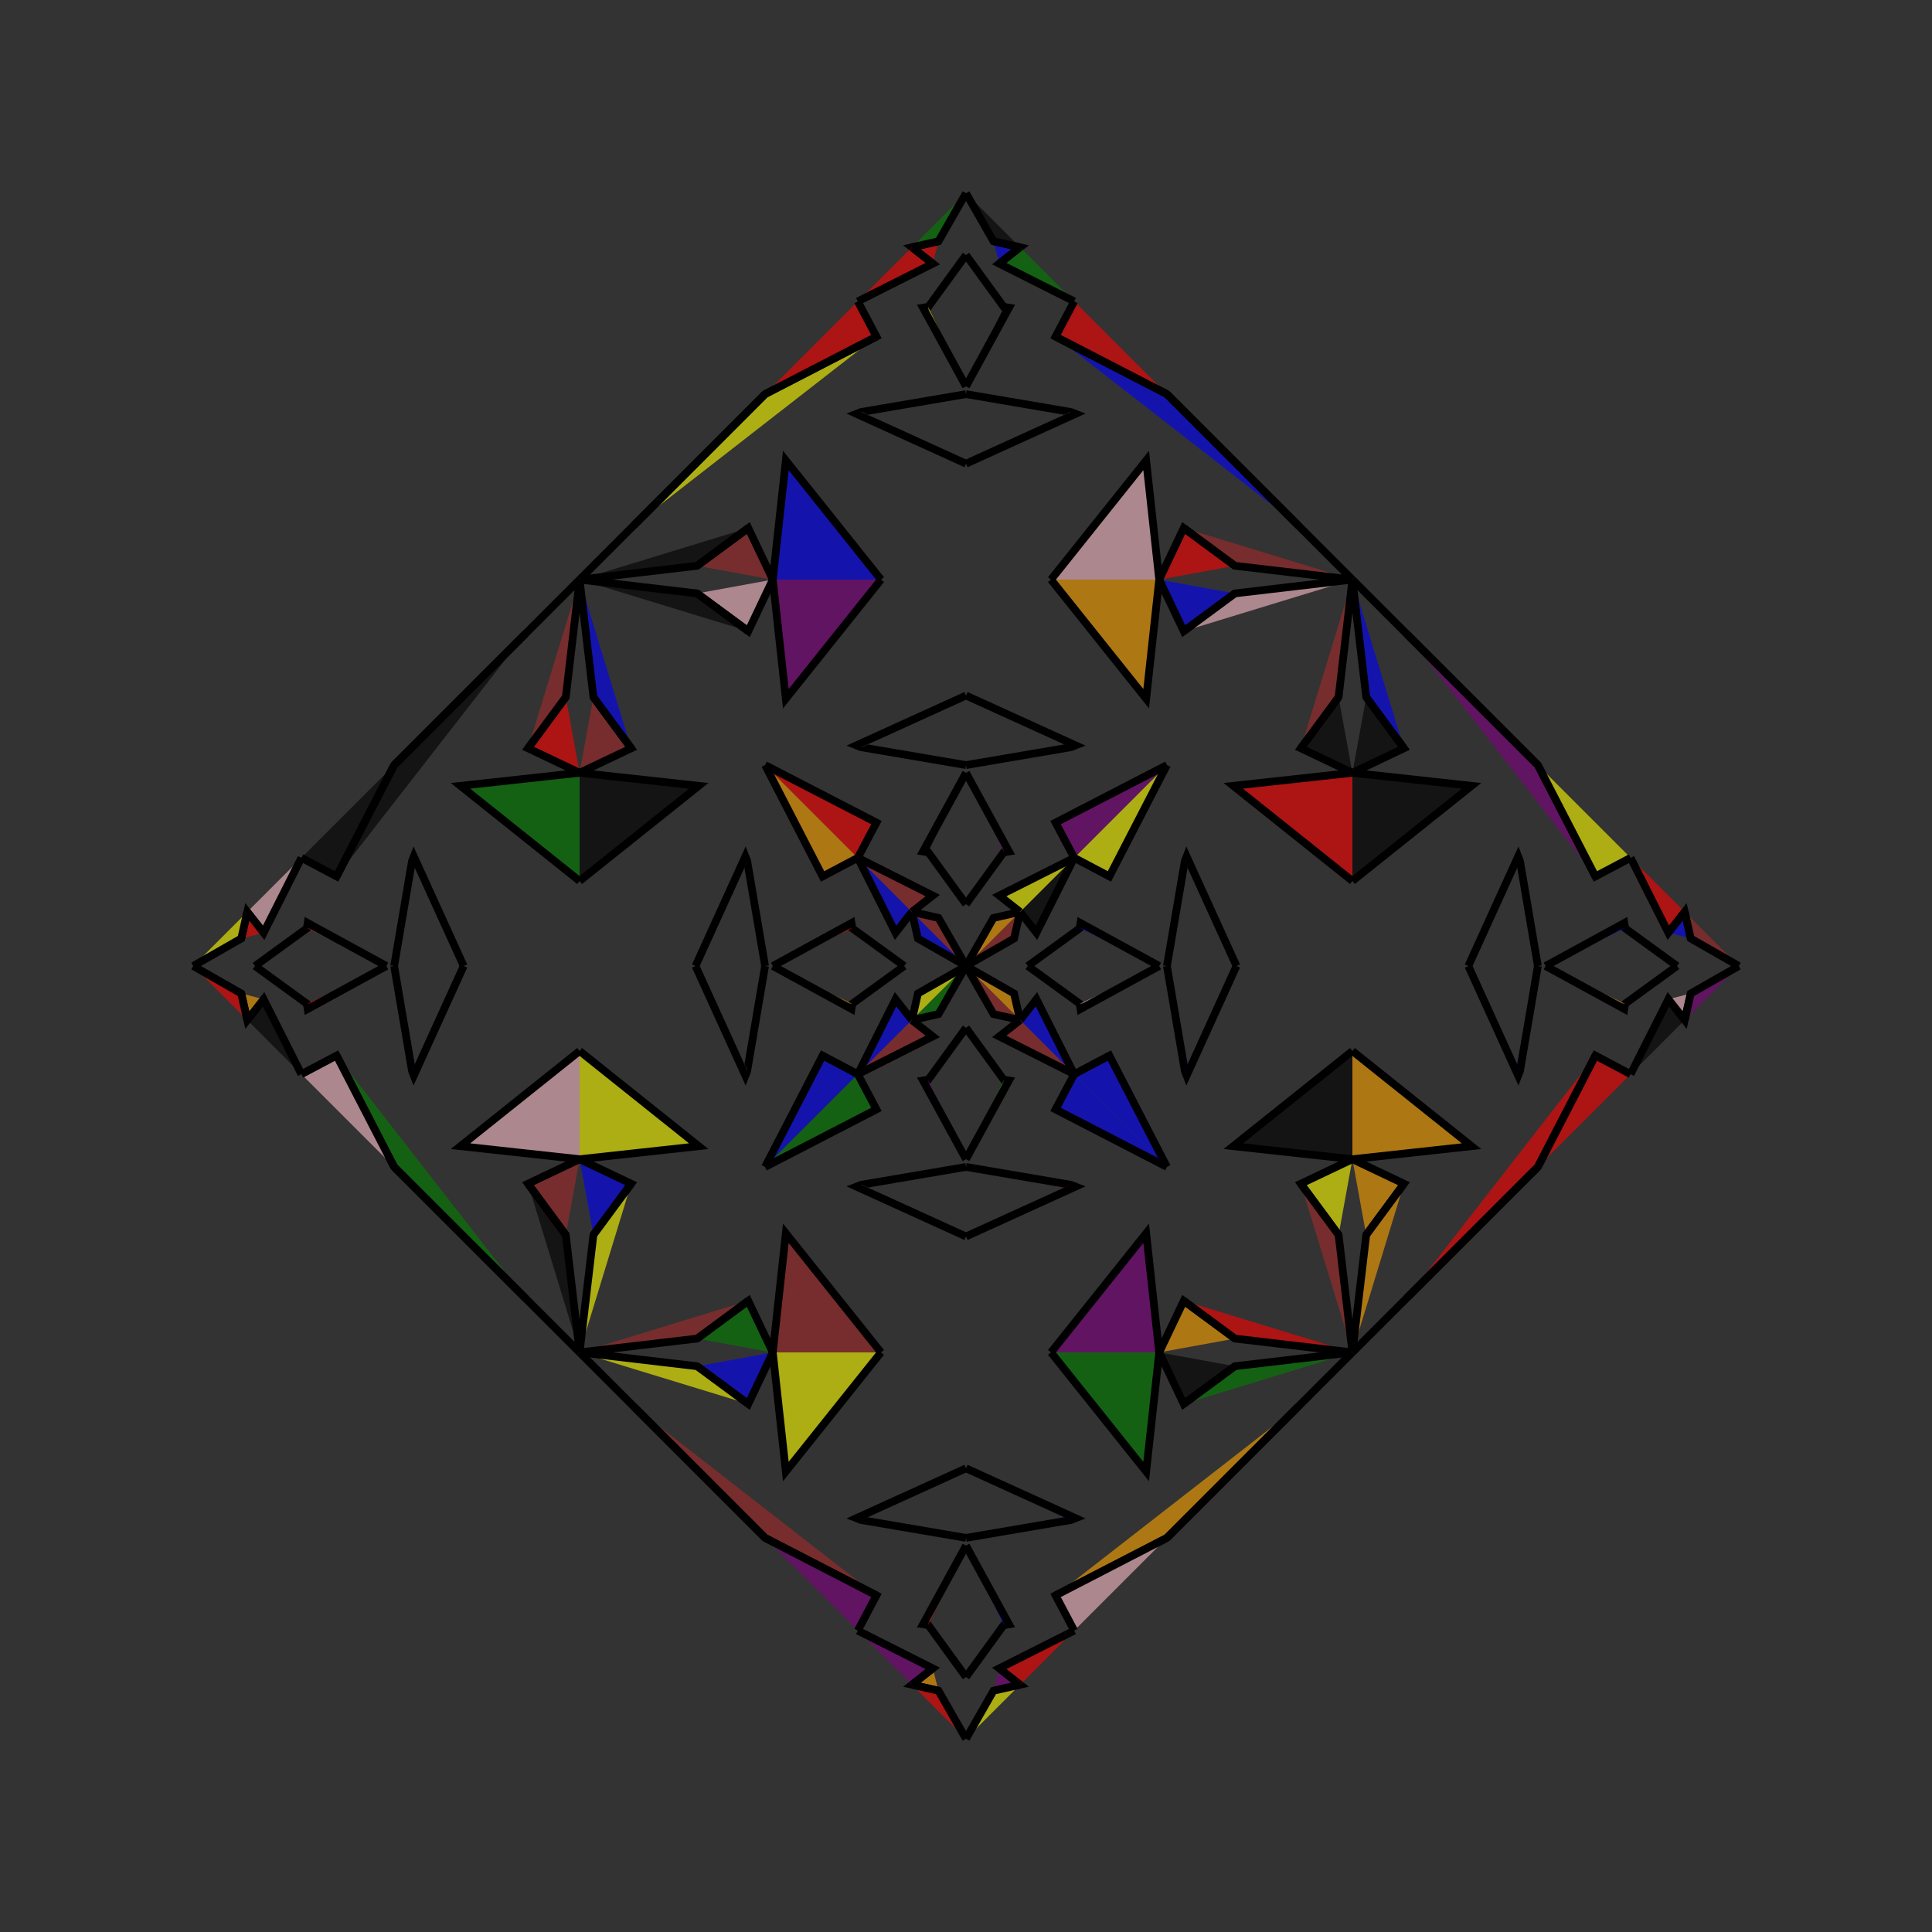 <?xml version="1.0" encoding="UTF-8"?>
<svg xmlns="http://www.w3.org/2000/svg" xmlns:xlink="http://www.w3.org/1999/xlink"
     width="250" height="250" viewBox="-125.0 -125.0 250 250">
<rect x="-125.0" y="-125.0" width="250" height="250" fill="#333333" stroke="none"/>
<defs>
</defs>
<path d="M8.0,-0.0 L14.725,-4.887 L14.822,-5.56" fill="black" fill-opacity="0.6" stroke="black" stroke-width="1" />
<path d="M8.0,-0.0 L14.725,4.887 L14.822,5.56" fill="pink" fill-opacity="0.6" stroke="black" stroke-width="1" />
<path d="M14.725,-4.887 L14.822,-5.56 L25.0,-0.0" fill="blue" fill-opacity="0.6" stroke="black" stroke-width="1" />
<path d="M14.725,4.887 L14.822,5.56 L25.0,-0.0" fill="pink" fill-opacity="0.6" stroke="black" stroke-width="1" />
<path d="M43.0,57.0 L26.0,74.0 L11.59,81.444" fill="orange" fill-opacity="0.6" stroke="black" stroke-width="1" />
<path d="M43.0,-57.0 L26.0,-74.0 L11.59,-81.444" fill="blue" fill-opacity="0.6" stroke="black" stroke-width="1" />
<path d="M26.0,-0.0 L28.298,-13.49 L28.554,-14.171" fill="pink" fill-opacity="0.6" stroke="black" stroke-width="1" />
<path d="M26.0,-0.0 L28.298,13.49 L28.554,14.171" fill="black" fill-opacity="0.6" stroke="black" stroke-width="1" />
<path d="M28.298,-13.49 L28.554,-14.171 L35.0,-0.0" fill="blue" fill-opacity="0.6" stroke="black" stroke-width="1" />
<path d="M28.298,13.49 L28.554,14.171 L35.0,-0.0" fill="blue" fill-opacity="0.6" stroke="black" stroke-width="1" />
<path d="M50.0,-11.0 L34.584,-23.314 L50.0,-25.0" fill="red" fill-opacity="0.6" stroke="black" stroke-width="1" />
<path d="M50.0,11.0 L34.584,23.314 L50.0,25.0" fill="black" fill-opacity="0.6" stroke="black" stroke-width="1" />
<path d="M50.0,-25.0 L43.326,-28.174 L48.213,-34.8" fill="black" fill-opacity="0.6" stroke="black" stroke-width="1" />
<path d="M50.0,25.0 L43.326,28.174 L48.213,34.8" fill="yellow" fill-opacity="0.6" stroke="black" stroke-width="1" />
<path d="M43.326,-28.174 L48.213,-34.8 L50.0,-50.0" fill="brown" fill-opacity="0.6" stroke="black" stroke-width="1" />
<path d="M43.326,28.174 L48.213,34.8 L50.0,50.0" fill="brown" fill-opacity="0.6" stroke="black" stroke-width="1" />
<path d="M50.0,50.0 L43.0,57.0 L26.0,74.0" fill="yellow" fill-opacity="0.6" stroke="black" stroke-width="1" />
<path d="M50.0,-50.0 L43.0,-57.0 L26.0,-74.0" fill="brown" fill-opacity="0.6" stroke="black" stroke-width="1" />
<path d="M26.0,-26.0 L18.556,-11.59 L14.0,-14.0" fill="yellow" fill-opacity="0.6" stroke="black" stroke-width="1" />
<path d="M26.0,26.0 L18.556,11.59 L14.0,14.0" fill="blue" fill-opacity="0.6" stroke="black" stroke-width="1" />
<path d="M14.0,-14.0 L9.114,-4.301 L7.0,-7.0" fill="black" fill-opacity="0.6" stroke="black" stroke-width="1" />
<path d="M14.0,14.0 L9.114,4.301 L7.0,7.0" fill="blue" fill-opacity="0.6" stroke="black" stroke-width="1" />
<path d="M4.301,90.886 L7.0,93.0 L3.559,93.78" fill="purple" fill-opacity="0.6" stroke="black" stroke-width="1" />
<path d="M4.301,-90.886 L7.0,-93.0 L3.559,-93.78" fill="blue" fill-opacity="0.6" stroke="black" stroke-width="1" />
<path d="M7.0,-7.0 L6.22,-3.559 L0.0,-0.0" fill="brown" fill-opacity="0.6" stroke="black" stroke-width="1" />
<path d="M7.0,7.0 L6.22,3.559 L0.0,-0.0" fill="orange" fill-opacity="0.6" stroke="black" stroke-width="1" />
<path d="M-8.0,-0.0 L-14.725,-4.887 L-14.822,-5.56" fill="orange" fill-opacity="0.6" stroke="black" stroke-width="1" />
<path d="M-8.0,-0.0 L-14.725,4.887 L-14.822,5.56" fill="purple" fill-opacity="0.6" stroke="black" stroke-width="1" />
<path d="M-14.725,-4.887 L-14.822,-5.56 L-25.0,-0.0" fill="red" fill-opacity="0.6" stroke="black" stroke-width="1" />
<path d="M-14.725,4.887 L-14.822,5.56 L-25.0,-0.0" fill="orange" fill-opacity="0.6" stroke="black" stroke-width="1" />
<path d="M-43.0,57.0 L-26.0,74.0 L-11.59,81.444" fill="brown" fill-opacity="0.6" stroke="black" stroke-width="1" />
<path d="M-43.0,-57.0 L-26.0,-74.0 L-11.59,-81.444" fill="yellow" fill-opacity="0.6" stroke="black" stroke-width="1" />
<path d="M-26.0,-0.0 L-28.298,-13.49 L-28.554,-14.171" fill="black" fill-opacity="0.6" stroke="black" stroke-width="1" />
<path d="M-26.0,-0.0 L-28.298,13.49 L-28.554,14.171" fill="pink" fill-opacity="0.6" stroke="black" stroke-width="1" />
<path d="M-28.298,-13.49 L-28.554,-14.171 L-35.0,-0.0" fill="green" fill-opacity="0.6" stroke="black" stroke-width="1" />
<path d="M-28.298,13.49 L-28.554,14.171 L-35.0,-0.0" fill="pink" fill-opacity="0.6" stroke="black" stroke-width="1" />
<path d="M-50.0,-11.0 L-34.584,-23.314 L-50.0,-25.0" fill="black" fill-opacity="0.6" stroke="black" stroke-width="1" />
<path d="M-50.0,11.0 L-34.584,23.314 L-50.0,25.0" fill="yellow" fill-opacity="0.6" stroke="black" stroke-width="1" />
<path d="M-50.0,-25.0 L-43.326,-28.174 L-48.213,-34.8" fill="brown" fill-opacity="0.6" stroke="black" stroke-width="1" />
<path d="M-50.0,25.0 L-43.326,28.174 L-48.213,34.8" fill="blue" fill-opacity="0.6" stroke="black" stroke-width="1" />
<path d="M-43.326,-28.174 L-48.213,-34.8 L-50.0,-50.0" fill="blue" fill-opacity="0.6" stroke="black" stroke-width="1" />
<path d="M-43.326,28.174 L-48.213,34.8 L-50.0,50.0" fill="yellow" fill-opacity="0.6" stroke="black" stroke-width="1" />
<path d="M-50.0,50.0 L-43.0,57.0 L-26.0,74.0" fill="green" fill-opacity="0.6" stroke="black" stroke-width="1" />
<path d="M-50.0,-50.0 L-43.0,-57.0 L-26.0,-74.0" fill="black" fill-opacity="0.6" stroke="black" stroke-width="1" />
<path d="M-26.0,-26.0 L-18.556,-11.59 L-14.0,-14.0" fill="orange" fill-opacity="0.6" stroke="black" stroke-width="1" />
<path d="M-26.0,26.0 L-18.556,11.59 L-14.0,14.0" fill="blue" fill-opacity="0.6" stroke="black" stroke-width="1" />
<path d="M-14.0,-14.0 L-9.114,-4.301 L-7.0,-7.0" fill="blue" fill-opacity="0.6" stroke="black" stroke-width="1" />
<path d="M-14.0,14.0 L-9.114,4.301 L-7.0,7.0" fill="blue" fill-opacity="0.6" stroke="black" stroke-width="1" />
<path d="M-4.301,90.886 L-7.0,93.0 L-3.559,93.78" fill="orange" fill-opacity="0.6" stroke="black" stroke-width="1" />
<path d="M-4.301,-90.886 L-7.0,-93.0 L-3.559,-93.78" fill="red" fill-opacity="0.6" stroke="black" stroke-width="1" />
<path d="M-7.0,-7.0 L-6.22,-3.559 L0.0,-0.0" fill="blue" fill-opacity="0.6" stroke="black" stroke-width="1" />
<path d="M-7.0,7.0 L-6.22,3.559 L0.0,-0.0" fill="yellow" fill-opacity="0.6" stroke="black" stroke-width="1" />
<path d="M92.0,-0.0 L85.275,4.887 L85.178,5.56" fill="pink" fill-opacity="0.6" stroke="black" stroke-width="1" />
<path d="M92.0,-0.0 L85.275,-4.887 L85.178,-5.56" fill="purple" fill-opacity="0.6" stroke="black" stroke-width="1" />
<path d="M85.275,4.887 L85.178,5.56 L75.0,-0.0" fill="orange" fill-opacity="0.6" stroke="black" stroke-width="1" />
<path d="M85.275,-4.887 L85.178,-5.56 L75.0,-0.0" fill="blue" fill-opacity="0.6" stroke="black" stroke-width="1" />
<path d="M57.0,43.0 L74.0,26.0 L81.444,11.59" fill="red" fill-opacity="0.6" stroke="black" stroke-width="1" />
<path d="M57.0,-43.0 L74.0,-26.0 L81.444,-11.59" fill="purple" fill-opacity="0.6" stroke="black" stroke-width="1" />
<path d="M74.0,-0.0 L71.702,13.49 L71.446,14.171" fill="green" fill-opacity="0.6" stroke="black" stroke-width="1" />
<path d="M74.0,-0.0 L71.702,-13.49 L71.446,-14.171" fill="black" fill-opacity="0.6" stroke="black" stroke-width="1" />
<path d="M71.702,13.49 L71.446,14.171 L65.0,-0.0" fill="blue" fill-opacity="0.6" stroke="black" stroke-width="1" />
<path d="M71.702,-13.49 L71.446,-14.171 L65.0,-0.0" fill="black" fill-opacity="0.6" stroke="black" stroke-width="1" />
<path d="M50.0,11.0 L65.416,23.314 L50.0,25.0" fill="orange" fill-opacity="0.6" stroke="black" stroke-width="1" />
<path d="M50.0,-11.0 L65.416,-23.314 L50.0,-25.0" fill="black" fill-opacity="0.6" stroke="black" stroke-width="1" />
<path d="M50.0,25.0 L56.674,28.174 L51.787,34.8" fill="orange" fill-opacity="0.6" stroke="black" stroke-width="1" />
<path d="M50.0,-25.0 L56.674,-28.174 L51.787,-34.8" fill="black" fill-opacity="0.6" stroke="black" stroke-width="1" />
<path d="M56.674,28.174 L51.787,34.8 L50.0,50.0" fill="orange" fill-opacity="0.6" stroke="black" stroke-width="1" />
<path d="M56.674,-28.174 L51.787,-34.8 L50.0,-50.0" fill="blue" fill-opacity="0.6" stroke="black" stroke-width="1" />
<path d="M50.0,50.0 L57.0,43.0 L74.0,26.0" fill="red" fill-opacity="0.6" stroke="black" stroke-width="1" />
<path d="M50.0,-50.0 L57.0,-43.0 L74.0,-26.0" fill="green" fill-opacity="0.6" stroke="black" stroke-width="1" />
<path d="M74.0,26.0 L81.444,11.59 L86.0,14.0" fill="red" fill-opacity="0.6" stroke="black" stroke-width="1" />
<path d="M74.0,-26.0 L81.444,-11.59 L86.0,-14.0" fill="yellow" fill-opacity="0.6" stroke="black" stroke-width="1" />
<path d="M86.0,14.0 L90.886,4.301 L93.0,7.0" fill="black" fill-opacity="0.6" stroke="black" stroke-width="1" />
<path d="M86.0,-14.0 L90.886,-4.301 L93.0,-7.0" fill="red" fill-opacity="0.6" stroke="black" stroke-width="1" />
<path d="M90.886,4.301 L93.0,7.0 L93.78,3.559" fill="pink" fill-opacity="0.6" stroke="black" stroke-width="1" />
<path d="M90.886,-4.301 L93.0,-7.0 L93.78,-3.559" fill="blue" fill-opacity="0.6" stroke="black" stroke-width="1" />
<path d="M93.0,7.0 L93.78,3.559 L100.0,-0.0" fill="purple" fill-opacity="0.6" stroke="black" stroke-width="1" />
<path d="M93.0,-7.0 L93.78,-3.559 L100.0,-0.0" fill="brown" fill-opacity="0.6" stroke="black" stroke-width="1" />
<path d="M0.0,-8.0 L4.887,-14.725 L5.56,-14.822" fill="purple" fill-opacity="0.6" stroke="black" stroke-width="1" />
<path d="M0.0,8.0 L4.887,14.725 L5.56,14.822" fill="orange" fill-opacity="0.6" stroke="black" stroke-width="1" />
<path d="M0.0,92.0 L4.887,85.275 L5.56,85.178" fill="orange" fill-opacity="0.6" stroke="black" stroke-width="1" />
<path d="M0.0,-92.0 L4.887,-85.275 L5.56,-85.178" fill="purple" fill-opacity="0.6" stroke="black" stroke-width="1" />
<path d="M4.887,-14.725 L5.56,-14.822 L0.0,-25.0" fill="purple" fill-opacity="0.6" stroke="black" stroke-width="1" />
<path d="M4.887,14.725 L5.56,14.822 L0.0,25.0" fill="green" fill-opacity="0.6" stroke="black" stroke-width="1" />
<path d="M4.887,85.275 L5.56,85.178 L0.0,75.0" fill="blue" fill-opacity="0.6" stroke="black" stroke-width="1" />
<path d="M4.887,-85.275 L5.56,-85.178 L0.0,-75.0" fill="black" fill-opacity="0.6" stroke="black" stroke-width="1" />
<path d="M0.0,-26.0 L13.49,-28.298 L14.171,-28.554" fill="blue" fill-opacity="0.6" stroke="black" stroke-width="1" />
<path d="M0.0,26.0 L13.49,28.298 L14.171,28.554" fill="yellow" fill-opacity="0.6" stroke="black" stroke-width="1" />
<path d="M0.0,74.0 L13.49,71.702 L14.171,71.446" fill="orange" fill-opacity="0.6" stroke="black" stroke-width="1" />
<path d="M0.0,-74.0 L13.49,-71.702 L14.171,-71.446" fill="red" fill-opacity="0.6" stroke="black" stroke-width="1" />
<path d="M13.49,-28.298 L14.171,-28.554 L0.0,-35.0" fill="black" fill-opacity="0.6" stroke="black" stroke-width="1" />
<path d="M13.49,28.298 L14.171,28.554 L0.0,35.0" fill="red" fill-opacity="0.6" stroke="black" stroke-width="1" />
<path d="M13.49,71.702 L14.171,71.446 L0.0,65.0" fill="blue" fill-opacity="0.6" stroke="black" stroke-width="1" />
<path d="M13.49,-71.702 L14.171,-71.446 L0.0,-65.0" fill="orange" fill-opacity="0.6" stroke="black" stroke-width="1" />
<path d="M11.0,-50.0 L23.314,-34.584 L25.0,-50.0" fill="orange" fill-opacity="0.6" stroke="black" stroke-width="1" />
<path d="M11.0,50.0 L23.314,34.584 L25.0,50.0" fill="purple" fill-opacity="0.6" stroke="black" stroke-width="1" />
<path d="M11.0,50.0 L23.314,65.416 L25.0,50.0" fill="green" fill-opacity="0.6" stroke="black" stroke-width="1" />
<path d="M11.0,-50.0 L23.314,-65.416 L25.0,-50.0" fill="pink" fill-opacity="0.6" stroke="black" stroke-width="1" />
<path d="M25.0,-50.0 L28.174,-43.326 L34.8,-48.213" fill="blue" fill-opacity="0.6" stroke="black" stroke-width="1" />
<path d="M25.0,50.0 L28.174,43.326 L34.8,48.213" fill="orange" fill-opacity="0.6" stroke="black" stroke-width="1" />
<path d="M25.0,50.0 L28.174,56.674 L34.8,51.787" fill="black" fill-opacity="0.6" stroke="black" stroke-width="1" />
<path d="M25.0,-50.0 L28.174,-56.674 L34.8,-51.787" fill="red" fill-opacity="0.6" stroke="black" stroke-width="1" />
<path d="M28.174,-43.326 L34.8,-48.213 L50.0,-50.0" fill="pink" fill-opacity="0.6" stroke="black" stroke-width="1" />
<path d="M28.174,43.326 L34.8,48.213 L50.0,50.0" fill="red" fill-opacity="0.6" stroke="black" stroke-width="1" />
<path d="M28.174,56.674 L34.8,51.787 L50.0,50.0" fill="green" fill-opacity="0.6" stroke="black" stroke-width="1" />
<path d="M28.174,-56.674 L34.8,-51.787 L50.0,-50.0" fill="brown" fill-opacity="0.6" stroke="black" stroke-width="1" />
<path d="M26.0,-26.0 L11.59,-18.556 L14.0,-14.0" fill="purple" fill-opacity="0.6" stroke="black" stroke-width="1" />
<path d="M26.0,26.0 L11.59,18.556 L14.0,14.0" fill="blue" fill-opacity="0.6" stroke="black" stroke-width="1" />
<path d="M26.0,74.0 L11.59,81.444 L14.0,86.0" fill="pink" fill-opacity="0.6" stroke="black" stroke-width="1" />
<path d="M26.0,-74.0 L11.59,-81.444 L14.0,-86.0" fill="red" fill-opacity="0.6" stroke="black" stroke-width="1" />
<path d="M14.0,-14.0 L4.301,-9.114 L7.0,-7.0" fill="yellow" fill-opacity="0.6" stroke="black" stroke-width="1" />
<path d="M14.0,14.0 L4.301,9.114 L7.0,7.0" fill="brown" fill-opacity="0.6" stroke="black" stroke-width="1" />
<path d="M14.0,86.0 L4.301,90.886 L7.0,93.0" fill="red" fill-opacity="0.6" stroke="black" stroke-width="1" />
<path d="M14.0,-86.0 L4.301,-90.886 L7.0,-93.0" fill="green" fill-opacity="0.6" stroke="black" stroke-width="1" />
<path d="M7.0,-7.0 L3.559,-6.22 L0.0,-0.0" fill="orange" fill-opacity="0.6" stroke="black" stroke-width="1" />
<path d="M7.0,7.0 L3.559,6.22 L0.0,-0.0" fill="brown" fill-opacity="0.6" stroke="black" stroke-width="1" />
<path d="M7.0,93.0 L3.559,93.78 L0.0,100.0" fill="yellow" fill-opacity="0.6" stroke="black" stroke-width="1" />
<path d="M7.0,-93.0 L3.559,-93.78 L0.0,-100.0" fill="black" fill-opacity="0.6" stroke="black" stroke-width="1" />
<path d="M0.0,92.0 L-4.887,85.275 L-5.56,85.178" fill="orange" fill-opacity="0.6" stroke="black" stroke-width="1" />
<path d="M0.0,-8.0 L-4.887,-14.725 L-5.56,-14.822" fill="red" fill-opacity="0.6" stroke="black" stroke-width="1" />
<path d="M0.0,8.0 L-4.887,14.725 L-5.56,14.822" fill="purple" fill-opacity="0.6" stroke="black" stroke-width="1" />
<path d="M0.0,-92.0 L-4.887,-85.275 L-5.56,-85.178" fill="green" fill-opacity="0.6" stroke="black" stroke-width="1" />
<path d="M-4.887,85.275 L-5.56,85.178 L0.0,75.0" fill="red" fill-opacity="0.6" stroke="black" stroke-width="1" />
<path d="M-4.887,-14.725 L-5.56,-14.822 L0.0,-25.0" fill="black" fill-opacity="0.6" stroke="black" stroke-width="1" />
<path d="M-4.887,14.725 L-5.56,14.822 L0.0,25.0" fill="purple" fill-opacity="0.6" stroke="black" stroke-width="1" />
<path d="M-4.887,-85.275 L-5.56,-85.178 L0.0,-75.0" fill="yellow" fill-opacity="0.6" stroke="black" stroke-width="1" />
<path d="M0.0,74.0 L-13.49,71.702 L-14.171,71.446" fill="blue" fill-opacity="0.6" stroke="black" stroke-width="1" />
<path d="M0.0,-26.0 L-13.49,-28.298 L-14.171,-28.554" fill="blue" fill-opacity="0.6" stroke="black" stroke-width="1" />
<path d="M0.0,26.0 L-13.49,28.298 L-14.171,28.554" fill="brown" fill-opacity="0.6" stroke="black" stroke-width="1" />
<path d="M0.0,-74.0 L-13.49,-71.702 L-14.171,-71.446" fill="purple" fill-opacity="0.6" stroke="black" stroke-width="1" />
<path d="M-13.49,71.702 L-14.171,71.446 L0.0,65.0" fill="blue" fill-opacity="0.6" stroke="black" stroke-width="1" />
<path d="M-13.49,-28.298 L-14.171,-28.554 L0.0,-35.0" fill="pink" fill-opacity="0.6" stroke="black" stroke-width="1" />
<path d="M-13.49,28.298 L-14.171,28.554 L0.0,35.0" fill="orange" fill-opacity="0.6" stroke="black" stroke-width="1" />
<path d="M-13.49,-71.702 L-14.171,-71.446 L0.0,-65.0" fill="yellow" fill-opacity="0.6" stroke="black" stroke-width="1" />
<path d="M-11.0,50.0 L-23.314,65.416 L-25.0,50.0" fill="yellow" fill-opacity="0.6" stroke="black" stroke-width="1" />
<path d="M-11.0,-50.0 L-23.314,-34.584 L-25.0,-50.0" fill="purple" fill-opacity="0.6" stroke="black" stroke-width="1" />
<path d="M-11.0,50.0 L-23.314,34.584 L-25.0,50.0" fill="brown" fill-opacity="0.6" stroke="black" stroke-width="1" />
<path d="M-11.0,-50.0 L-23.314,-65.416 L-25.0,-50.0" fill="blue" fill-opacity="0.6" stroke="black" stroke-width="1" />
<path d="M-25.0,50.0 L-28.174,56.674 L-34.8,51.787" fill="blue" fill-opacity="0.6" stroke="black" stroke-width="1" />
<path d="M-25.0,-50.0 L-28.174,-43.326 L-34.8,-48.213" fill="pink" fill-opacity="0.6" stroke="black" stroke-width="1" />
<path d="M-25.0,50.0 L-28.174,43.326 L-34.8,48.213" fill="green" fill-opacity="0.6" stroke="black" stroke-width="1" />
<path d="M-25.0,-50.0 L-28.174,-56.674 L-34.8,-51.787" fill="brown" fill-opacity="0.6" stroke="black" stroke-width="1" />
<path d="M-28.174,56.674 L-34.8,51.787 L-50.0,50.0" fill="yellow" fill-opacity="0.6" stroke="black" stroke-width="1" />
<path d="M-28.174,-43.326 L-34.8,-48.213 L-50.0,-50.0" fill="black" fill-opacity="0.6" stroke="black" stroke-width="1" />
<path d="M-28.174,43.326 L-34.8,48.213 L-50.0,50.0" fill="brown" fill-opacity="0.6" stroke="black" stroke-width="1" />
<path d="M-28.174,-56.674 L-34.8,-51.787 L-50.0,-50.0" fill="black" fill-opacity="0.6" stroke="black" stroke-width="1" />
<path d="M-26.0,74.0 L-11.59,81.444 L-14.0,86.0" fill="purple" fill-opacity="0.6" stroke="black" stroke-width="1" />
<path d="M-26.0,-26.0 L-11.59,-18.556 L-14.0,-14.0" fill="red" fill-opacity="0.6" stroke="black" stroke-width="1" />
<path d="M-26.0,26.0 L-11.59,18.556 L-14.0,14.0" fill="green" fill-opacity="0.6" stroke="black" stroke-width="1" />
<path d="M-26.0,-74.0 L-11.59,-81.444 L-14.0,-86.0" fill="red" fill-opacity="0.6" stroke="black" stroke-width="1" />
<path d="M-14.0,86.0 L-4.301,90.886 L-7.0,93.0" fill="purple" fill-opacity="0.6" stroke="black" stroke-width="1" />
<path d="M-14.0,-14.0 L-4.301,-9.114 L-7.0,-7.0" fill="brown" fill-opacity="0.6" stroke="black" stroke-width="1" />
<path d="M-14.0,14.0 L-4.301,9.114 L-7.0,7.0" fill="brown" fill-opacity="0.6" stroke="black" stroke-width="1" />
<path d="M-14.0,-86.0 L-4.301,-90.886 L-7.0,-93.0" fill="red" fill-opacity="0.6" stroke="black" stroke-width="1" />
<path d="M-7.0,93.0 L-3.559,93.78 L0.0,100.0" fill="red" fill-opacity="0.6" stroke="black" stroke-width="1" />
<path d="M-7.0,-7.0 L-3.559,-6.22 L0.0,-0.0" fill="brown" fill-opacity="0.6" stroke="black" stroke-width="1" />
<path d="M-7.0,7.0 L-3.559,6.22 L0.0,-0.0" fill="green" fill-opacity="0.6" stroke="black" stroke-width="1" />
<path d="M-7.0,-93.0 L-3.559,-93.78 L0.0,-100.0" fill="green" fill-opacity="0.6" stroke="black" stroke-width="1" />
<path d="M-92.0,-0.0 L-85.275,-4.887 L-85.178,-5.56" fill="pink" fill-opacity="0.6" stroke="black" stroke-width="1" />
<path d="M-92.0,-0.0 L-85.275,4.887 L-85.178,5.56" fill="red" fill-opacity="0.6" stroke="black" stroke-width="1" />
<path d="M-85.275,-4.887 L-85.178,-5.56 L-75.0,-0.0" fill="brown" fill-opacity="0.6" stroke="black" stroke-width="1" />
<path d="M-85.275,4.887 L-85.178,5.56 L-75.0,-0.0" fill="red" fill-opacity="0.6" stroke="black" stroke-width="1" />
<path d="M-57.0,-43.0 L-74.0,-26.0 L-81.444,-11.59" fill="black" fill-opacity="0.6" stroke="black" stroke-width="1" />
<path d="M-57.0,43.0 L-74.0,26.0 L-81.444,11.59" fill="green" fill-opacity="0.6" stroke="black" stroke-width="1" />
<path d="M-74.0,-0.0 L-71.702,-13.49 L-71.446,-14.171" fill="red" fill-opacity="0.6" stroke="black" stroke-width="1" />
<path d="M-74.0,-0.0 L-71.702,13.49 L-71.446,14.171" fill="black" fill-opacity="0.6" stroke="black" stroke-width="1" />
<path d="M-71.702,-13.49 L-71.446,-14.171 L-65.0,-0.0" fill="black" fill-opacity="0.6" stroke="black" stroke-width="1" />
<path d="M-71.702,13.49 L-71.446,14.171 L-65.0,-0.0" fill="blue" fill-opacity="0.6" stroke="black" stroke-width="1" />
<path d="M-50.0,-11.0 L-65.416,-23.314 L-50.0,-25.0" fill="green" fill-opacity="0.6" stroke="black" stroke-width="1" />
<path d="M-50.0,11.0 L-65.416,23.314 L-50.0,25.0" fill="pink" fill-opacity="0.6" stroke="black" stroke-width="1" />
<path d="M-50.0,-25.0 L-56.674,-28.174 L-51.787,-34.8" fill="red" fill-opacity="0.6" stroke="black" stroke-width="1" />
<path d="M-50.0,25.0 L-56.674,28.174 L-51.787,34.8" fill="brown" fill-opacity="0.6" stroke="black" stroke-width="1" />
<path d="M-56.674,-28.174 L-51.787,-34.8 L-50.0,-50.0" fill="brown" fill-opacity="0.6" stroke="black" stroke-width="1" />
<path d="M-56.674,28.174 L-51.787,34.8 L-50.0,50.0" fill="black" fill-opacity="0.6" stroke="black" stroke-width="1" />
<path d="M-50.0,-50.0 L-57.0,-43.0 L-74.0,-26.0" fill="brown" fill-opacity="0.6" stroke="black" stroke-width="1" />
<path d="M-50.0,50.0 L-57.0,43.0 L-74.0,26.0" fill="blue" fill-opacity="0.6" stroke="black" stroke-width="1" />
<path d="M-74.0,-26.0 L-81.444,-11.59 L-86.0,-14.0" fill="black" fill-opacity="0.6" stroke="black" stroke-width="1" />
<path d="M-74.0,26.0 L-81.444,11.59 L-86.0,14.0" fill="pink" fill-opacity="0.6" stroke="black" stroke-width="1" />
<path d="M-86.0,-14.0 L-90.886,-4.301 L-93.0,-7.0" fill="pink" fill-opacity="0.6" stroke="black" stroke-width="1" />
<path d="M-86.0,14.0 L-90.886,4.301 L-93.0,7.0" fill="black" fill-opacity="0.6" stroke="black" stroke-width="1" />
<path d="M-90.886,-4.301 L-93.0,-7.0 L-93.78,-3.559" fill="red" fill-opacity="0.6" stroke="black" stroke-width="1" />
<path d="M-90.886,4.301 L-93.0,7.0 L-93.78,3.559" fill="orange" fill-opacity="0.6" stroke="black" stroke-width="1" />
<path d="M-93.0,-7.0 L-93.78,-3.559 L-100.0,-0.0" fill="yellow" fill-opacity="0.6" stroke="black" stroke-width="1" />
<path d="M-93.0,7.0 L-93.78,3.559 L-100.0,-0.0" fill="red" fill-opacity="0.6" stroke="black" stroke-width="1" />
</svg>